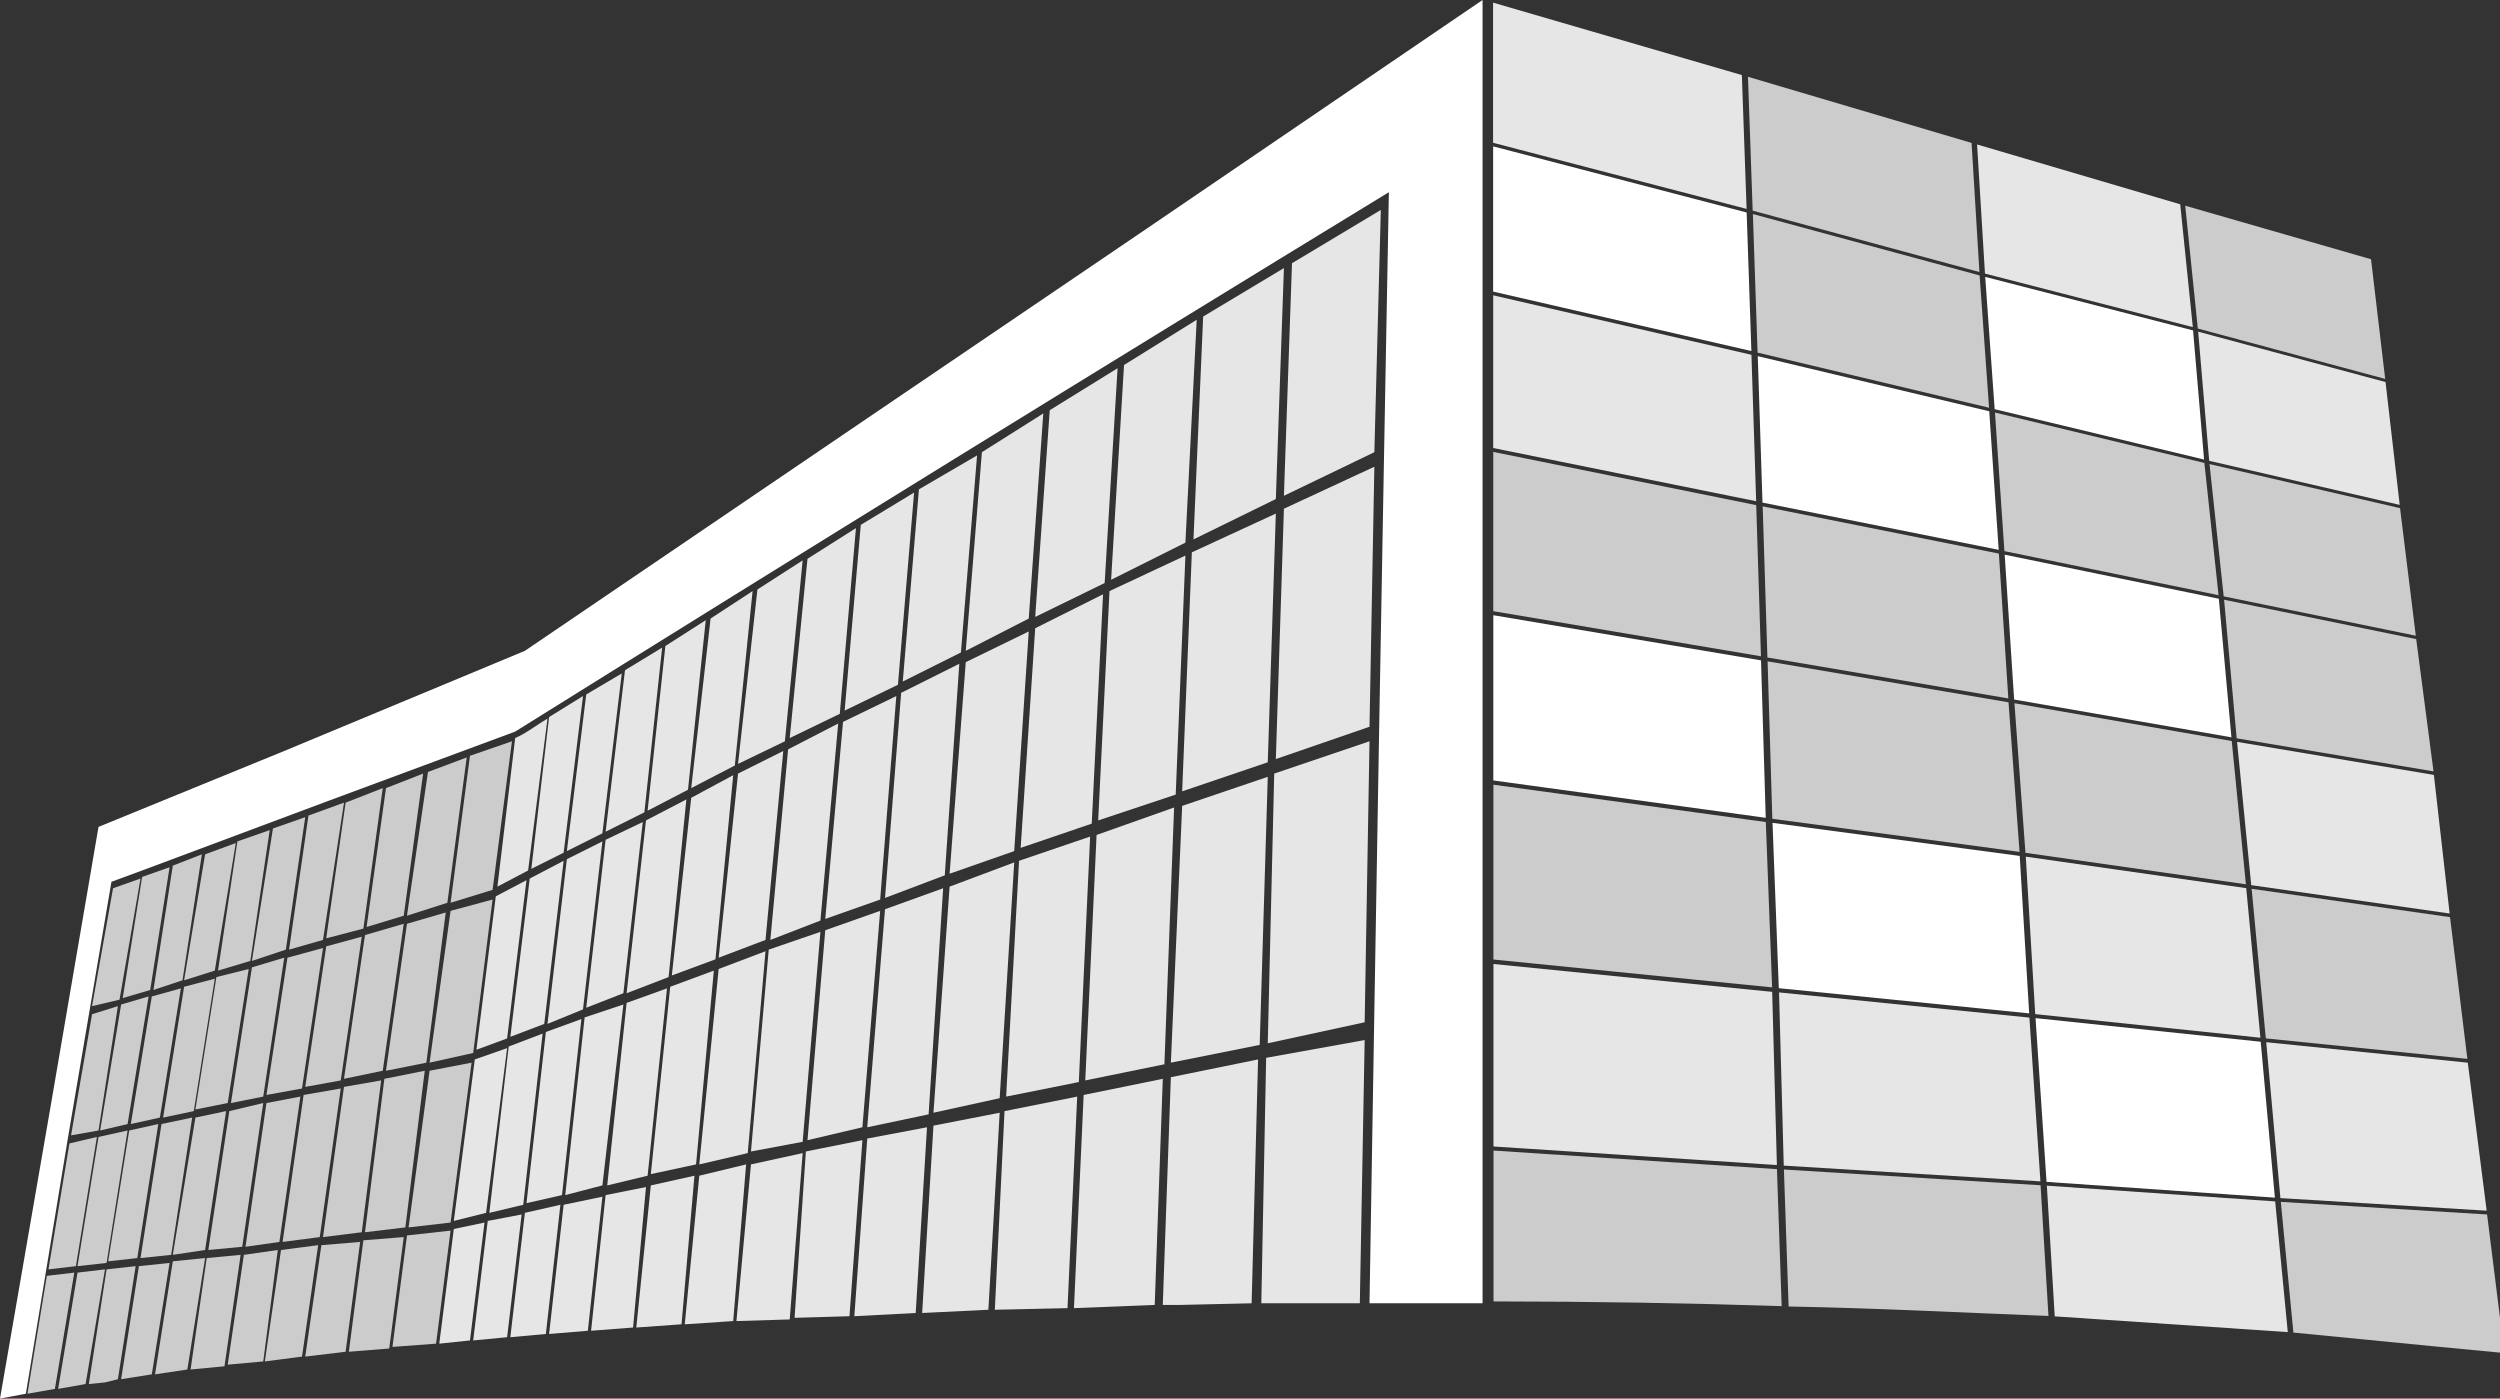<?xml version="1.0" encoding="UTF-8" standalone="no"?>
<svg
   xml:space="preserve"
   viewBox="0 0 1548 866"
   version="1.1"
   id="svg137"
   sodipodi:docname="sketch cpc b.svg"
   inkscape:version="1.4.2 (f4327f4, 2025-05-13)"
   xmlns:inkscape="http://www.inkscape.org/namespaces/inkscape"
   xmlns:sodipodi="http://sodipodi.sourceforge.net/DTD/sodipodi-0.dtd"
   xmlns="http://www.w3.org/2000/svg"
   xmlns:svg="http://www.w3.org/2000/svg"><rect x="0" y="0" width="1548" height="866" fill="#333333" stroke="none"/><sodipodi:namedview
     id="namedview137"
     pagecolor="#505050"
     bordercolor="#eeeeee"
     borderopacity="1"
     inkscape:showpageshadow="0"
     inkscape:pageopacity="0"
     inkscape:pagecheckerboard="0"
     inkscape:deskcolor="#505050"
     showgrid="false"
     inkscape:zoom="0.5503876"
     inkscape:cx="821.23944"
     inkscape:cy="555.06338"
     inkscape:window-width="1920"
     inkscape:window-height="1009"
     inkscape:window-x="-8"
     inkscape:window-y="262"
     inkscape:window-maximized="1"
     inkscape:current-layer="svg137" /><defs
     id="defs1"><style
       id="style1">.f0 { fill:#fff }
.f1 { fill:#ccc }
.f2 { fill:#e6e6e6 }
</style></defs><g
     id="costado"><path
       id="path1"
       class="f2"
       d="M 924.513 1.637 L 924.513 88.412 L 1081.49 129.363 L 1078.56 46.487 Z"
       style="stroke-width:0.975" /><path
       d="M 1082.34 47.55 L 1220.79 88.5 L 1225.66 168.45 L 1085.26 130.425 Z"
       class="f1"
       id="path2"
       style="stroke-width:0.975" /><path
       d="M 1224.21 89.45 L 1349.99 126.5 L 1357.79 202.55 L 1229.09 169.4 Z"
       class="f2"
       id="path3"
       style="stroke-width:0.975" /><path
       d="M 1353.09 127.375 L 1468.14 160.525 L 1476.91 234.625 L 1360.89 203.425 Z"
       class="f1"
       id="path4"
       style="stroke-width:0.975" /><path
       id="path5"
       class="f0"
       d="M 924.55 90.625 L 924.55 180.55 L 1084.45 217.375 L 1081.53 131.575 Z"
       style="stroke-width:0.975" /><path
       d="M 1085.38 132.537 L 1225.78 170.562 L 1231.62 252.463 L 1088.3 218.338 Z"
       class="f1"
       id="path6"
       style="stroke-width:0.975" /><path
       d="M 1229.24 171.45 L 1357.94 204.6 L 1364.76 284.55 L 1235.09 253.35 Z"
       class="f0"
       id="path7"
       style="stroke-width:0.975" /><path
       d="M 1361.1 205.375 L 1477.12 236.575 L 1485.9 312.625 L 1367.93 285.325 Z"
       class="f2"
       id="path8"
       style="stroke-width:0.975" /><path
       id="path9"
       class="f2"
       d="M 924.587 182.865 L 924.587 277.413 L 1087.41 310.365 L 1084.49 219.69 Z"
       style="stroke-width:0.975" /><path
       d="M 1088.41 220.537 L 1231.74 254.662 L 1237.59 340.462 L 1091.34 311.212 Z"
       class="f0"
       id="path10"
       style="stroke-width:0.975" /><path
       d="M 1235.28 255.45 L 1364.95 286.65 L 1373.73 368.55 L 1241.13 341.25 Z"
       class="f1"
       id="path11"
       style="stroke-width:0.975" /><path
       d="M 1368.14 287.363 L 1486.11 314.663 L 1495.86 393.638 L 1376.91 369.263 Z"
       class="f1"
       id="path12"
       style="stroke-width:0.975" /><path
       id="path13"
       class="f1"
       d="M 924.625 279.826 L 924.625 378.432 L 1090.38 406.378 L 1087.45 312.778 Z"
       style="stroke-width:0.975" /><path
       d="M 1091.45 313.525 L 1237.7 342.775 L 1243.55 432.475 L 1094.38 407.125 Z"
       class="f1"
       id="path14"
       style="stroke-width:0.975" /><path
       d="M 1241.3 343.45 L 1373.9 370.75 L 1381.7 456.55 L 1247.15 433.15 Z"
       class="f0"
       id="path15"
       style="stroke-width:0.975" /><path
       d="M 1377.16 371.363 L 1496.11 395.738 L 1506.84 477.638 L 1384.96 457.163 Z"
       class="f1"
       id="path16"
       style="stroke-width:0.975" /><path
       id="path17"
       class="f0"
       d="M 924.663 380.946 L 924.663 483.258 L 1093.34 506.392 L 1090.41 408.892 Z"
       style="stroke-width:0.975" /><path
       d="M 1094.5 409.512 L 1243.67 434.863 L 1250.5 527.487 L 1097.42 507.012 Z"
       class="f1"
       id="path18"
       style="stroke-width:0.975" /><path
       d="M 1247.34 435.438 L 1381.89 458.837 L 1390.66 547.562 L 1254.16 528.062 Z"
       class="f1"
       id="path19"
       style="stroke-width:0.975" /><path
       d="M 1385.19 459.363 L 1507.06 479.838 L 1516.81 565.638 L 1393.96 548.088 Z"
       class="f2"
       id="path20"
       style="stroke-width:0.975" /><path
       id="path21"
       class="f1"
       d="M 924.712 485.883 L 924.712 594.134 L 1097.29 611.391 L 1093.39 509.016 Z"
       style="stroke-width:0.975" /><path
       d="M 1097.54 509.512 L 1250.61 529.987 L 1256.46 627.487 L 1101.44 611.887 Z"
       class="f0"
       id="path22"
       style="stroke-width:0.975" /><path
       d="M 1254.36 530.438 L 1390.86 549.938 L 1399.64 642.562 L 1260.21 627.938 Z"
       class="f2"
       id="path23"
       style="stroke-width:0.975" /><path
       d="M 1394.21 550.35 L 1517.06 567.9 L 1527.79 655.65 L 1402.99 642.975 Z"
       class="f1"
       id="path24"
       style="stroke-width:0.975" /><path
       id="path25"
       class="f2"
       d="M 924.75 596.897 L 924.75 709.896 L 1100.25 721.404 L 1097.33 614.154 Z"
       style="stroke-width:0.975" /><path
       d="M 1101.58 614.5 L 1256.6 630.1 L 1263.43 731.5 L 1104.5 721.75 Z"
       class="f2"
       id="path26"
       style="stroke-width:0.975" /><path
       d="M 1260.4 630.425 L 1399.83 645.05 L 1408.6 741.575 L 1267.23 731.825 Z"
       class="f0"
       id="path27"
       style="stroke-width:0.975" /><path
       d="M 1403.25 645.337 L 1528.05 658.012 L 1539.75 749.662 L 1412.03 741.862 Z"
       class="f2"
       id="path28"
       style="stroke-width:0.975" /><path
       id="path29"
       class="f1"
       d="M 924.788 712.432 L 924.788 805.842 C 985.807 805.882 1044.98 806.856 1103.21 808.765 L 1100.29 723.94 Z"
       style="stroke-width:0.975" /><path
       d="M 1104.6 724.163 L 1263.52 733.913 L 1268.4 814.837 C 1216.72 812.887 1162.12 809.962 1107.52 808.987 Z"
       class="f1"
       id="path30"
       style="stroke-width:0.975" /><path
       d="M 1267.41 734.163 L 1408.79 743.913 L 1416.59 824.837 L 1272.29 815.087 Z"
       class="f2"
       id="path31"
       style="stroke-width:0.975" /><path
       d="M 1412.28 744.2 L 1540 752 L 1550.72 837.8 L 1509.77 833.9 L 1420.07 825.125 Z"
       class="f1"
       id="path32"
       style="stroke-width:0.975" /></g><g
     id="frente"><path
       d="M 0,866 31,687 61,512 176,465 325,403 537,259 705,145 918,0 V 807.002 L 848,807 l 3,-181 3,-176 3,-168 3,-163 C 679.106,229.423 498.771,340.758 319,453 241.926,481.467 164.925,510.133 88,539 L 69,546 42,705 16,863 Z"
       class="f0"
       id="path33"
       style="" /><path
       d="m 57,623 17,-4 13,-75 -17,6 z"
       class="f1"
       id="path34" /><path
       d="m 73,623 -16,5 -13,75 17,-3 z"
       class="f1"
       id="path35" /><path
       d="m 88,543 -12,75 17,-5 12,-76 z"
       class="f1"
       id="path36" /><path
       d="m 60,704 -17,4 -13,78 17,-2 z"
       class="f1"
       id="path37" /><path
       d="m 75,622 -13,78 17,-4 13,-79 z"
       class="f1"
       id="path38" /><path
       d="m 46,788 -17,2 -12,73 17,-3 z"
       class="f1"
       id="path39" /><path
       d="m 61,704 -13,80 18,-2 13,-82 z"
       class="f1"
       id="path40" /><path
       d="m 48,788 -12,72 17,-3 12,-71 z"
       class="f1"
       id="path41" /><path
       d="m 107,536 -12,77 18,-6 12,-78 z"
       class="f1"
       id="path42" /><path
       d="m 94,617 -13,79 18,-4 13,-80 z"
       class="f1"
       id="path43" /><path
       d="m 80,700 -13,81 18,-2 13,-83 z"
       class="f1"
       id="path44" /><path
       d="m 66,786 -11,71 10,-1 8,-2 11,-70 z"
       class="f1"
       id="path45" /><path
       d="m 127,529 -13,78 19,-6 13,-79 z"
       class="f1"
       id="path46" /><path
       d="m 114,611 -13,81 19,-4 13,-82 z"
       class="f1"
       id="path47" /><path
       d="m 100,696 -13,83 19,-2 13,-85 z"
       class="f1"
       id="path48" /><path
       d="m 86,784 -11,70 19,-3 11,-69 z"
       class="f1"
       id="path49" /><path
       d="m 147,521 -12,80 20,-6 12,-81 z"
       class="f1"
       id="path50" /><path
       d="m 134,605 -13,82 20,-4 13,-83 z"
       class="f1"
       id="path51" /><path
       d="m 121,692 -14,85 20,-3 13,-86 z"
       class="f1"
       id="path52" /><path
       d="m 107,781 -11,70 20,-3 11,-69 z"
       class="f1"
       id="path53" /><path
       d="m 169,513 -13,82 21,-7 12,-82 z"
       class="f1"
       id="path54" /><path
       d="m 156,599 -13,84 20,-4 13,-86 z"
       class="f1"
       id="path55" /><path
       d="m 142,688 -13,86 21,-2 13,-89 z"
       class="f1"
       id="path56" /><path
       d="m 128,779 -10,69 21,-2 10,-69 z"
       class="f1"
       id="path57" /><path
       d="m 178,593 -13,85 22,-4 13,-87 z"
       class="f1"
       id="path58" /><path
       d="m 191,505 -12,83 21,-6 13,-85 z"
       class="f1"
       id="path59" /><path
       d="m 165,683 -13,89 21,-3 13,-90 z"
       class="f1"
       id="path60" /><path
       d="m 151,777 -10,68 22,-2 9,-69 z"
       class="f1"
       id="path61" /><path
       d="m 214,497 -12,84 23,-6 12,-87 z"
       class="f1"
       id="path62" /><path
       d="m 224,580 -22,6 -13,87 22,-4 z"
       class="f1"
       id="path63" /><path
       d="m 239,488 -12,86 23,-7 12,-88 z"
       class="f1"
       id="path64" /><path
       d="m 250,572 -24,7 -13,89 24,-5 z"
       class="f1"
       id="path65" /><path
       d="m 265,478 -13,89 25,-8 12,-90 z"
       class="f1"
       id="path66" /><path
       d="m 276,565 -24,7 -13,91 25,-5 z"
       class="f1"
       id="path67" /><path
       d="m 279,564 -13,94 27,-6 12,-95 z"
       class="f1"
       id="path68" /><path
       d="m 291,468 -12,91 26,-8 12,-92 z"
       class="f1"
       id="path69" /><path
       d="m 211,674 -23,4 -13,91 23,-3 z"
       class="f1"
       id="path70" /><path
       d="m 236,669 -23,4 -13,93 24,-3 z"
       class="f1"
       id="path71" /><path
       d="m 263,663 -25,5 -12,95 25,-3 z"
       class="f1"
       id="path72" /><path
       d="m 266,663 -13,97 26,-3 13,-99 z"
       class="f1"
       id="path73" /><path
       d="m 197,771 -23,3 -10,69 23,-3 z"
       class="f1"
       id="path74" /><path
       d="m 223,769 -24,2 -10,69 25,-3 z"
       class="f1"
       id="path75" /><path
       d="m 250,766 -25,2 -9,69 25,-2 z"
       class="f1"
       id="path76" /><path
       d="m 252,765 -9,69 27,-2 9,-70 z"
       class="f1"
       id="path77" /><path
       d="m 291,830 9,-73 -19,4 -9,71 z"
       class="f2"
       id="path78" /><path
       d="m 314,828 9,-76 -21,4 -9,74 z"
       class="f2"
       id="path79" /><path
       d="m 338,826 9,-80 -22,5 -9,77 z"
       class="f2"
       id="path80" /><path
       d="m 364,824 9,-83 -24,5 -9,80 z"
       class="f2"
       id="path81" /><path
       d="m 392,822 8,-87 -25,5 -9,84 z"
       class="f2"
       id="path82" /><path
       d="m 422,820 8,-92 -27,6 -9,88 z"
       class="f2"
       id="path83" /><path
       d="m 454,818 8,-97 -29,7 -9,92 z"
       class="f2"
       id="path84" /><path
       d="m 489,817 8,-103 -32,7 -9,97 z"
       class="f2"
       id="path85" /><path
       d="m 526,815 8,-109 -35,7 -7,103 z"
       class="f2"
       id="path86" /><path
       d="m 567,813 7,-115 -37,7 -8,110 z"
       class="f2"
       id="path87" /><path
       d="m 612,811 7,-122 -41,8 -7,116 z"
       class="f2"
       id="path88" /><path
       d="m 661,810 6,-131 -45,9 -6,123 z"
       class="f2"
       id="path89" /><path
       d="m 715,808 5,-140 -49,10 -6,132 z"
       class="f2"
       id="path90" /><path
       d="m 775,807 4,-151 -54,11 -5,141 h 11 z"
       class="f2"
       id="path91" /><path
       d="m 842,807 3,-163 -61,11 -3,152 z"
       class="f2"
       id="path92" /><path
       d="m 845,633 3,-174 -59,20 -4,167 z"
       class="f2"
       id="path93" /><path
       d="m 848,450 3,-161 -56,26 -5,155 z"
       class="f2"
       id="path94" /><path
       d="m 851,280 4,-150 -55,33 -5,144 z"
       class="f2"
       id="path95" /><path
       d="m 795,166 -50,30 -6,138 51,-25 z"
       class="f2"
       id="path96" /><path
       d="m 741,198 -45,28 -8,133 46,-23 z"
       class="f2"
       id="path97" /><path
       d="m 692,228 -42,26 -9,128 43,-21 z"
       class="f2"
       id="path98" /><path
       d="m 646,256 -38,24 -10,123 39,-20 z"
       class="f2"
       id="path99" /><path
       d="m 605,282 -36,21 -10,119 36,-18 z"
       class="f2"
       id="path100" /><path
       d="m 566,305 -33,20 -10,115 33,-16 z"
       class="f2"
       id="path101" /><path
       d="m 530,327 -30,19 -11,111 31,-15 z"
       class="f2"
       id="path102" /><path
       d="m 497,347 -28,18 -12,108 29,-14 z"
       class="f2"
       id="path103" /><path
       d="m 466,366 -26,17 -12,105 27,-14 z"
       class="f2"
       id="path104" /><path
       d="m 437,384 -25,16 -11,102 25,-13 z"
       class="f2"
       id="path105" /><path
       d="m 410,401 -23,14 -12,100 24,-12 z"
       class="f2"
       id="path106" /><path
       d="m 385,417 -22,13 -12,97 22,-11 z"
       class="f2"
       id="path107" /><path
       d="m 361,431 -21,13 -11,94 20,-10 z"
       class="f2"
       id="path108" /><path
       d="m 339,445 c -7,4 -13,9 -20,12 l -11,92 19,-10 z"
       class="f2"
       id="path109" /><path
       d="m 307,555 -12,95 19,-7 12,-98 z"
       class="f2"
       id="path110" /><path
       d="m 294,656 -13,100 20,-5 13,-102 z"
       class="f2"
       id="path111" /><path
       d="m 328,544 -12,98 21,-8 12,-101 z"
       class="f2"
       id="path112" /><path
       d="m 315,648 -12,103 21,-5 12,-106 z"
       class="f2"
       id="path113" /><path
       d="m 351,532 -12,102 22,-9 12,-104 z"
       class="f2"
       id="path114" /><path
       d="m 338,639 -12,106 22,-5 12,-109 z"
       class="f2"
       id="path115" /><path
       d="m 375,520 -12,104 23,-9 12,-106 z"
       class="f2"
       id="path116" /><path
       d="m 362,630 -12,110 23,-6 13,-112 z"
       class="f2"
       id="path117" /><path
       d="m 400,508 -12,107 26,-10 11,-110 z"
       class="f2"
       id="path118" /><path
       d="m 388,621 -12,113 25,-6 12,-116 z"
       class="f2"
       id="path119" /><path
       d="m 428,494 -12,110 27,-10 11,-114 z"
       class="f2"
       id="path120" /><path
       d="m 415,611 -12,116 28,-6 11,-120 z"
       class="f2"
       id="path121" /><path
       d="m 457,479 -12,114 29,-11 11,-117 z"
       class="f2"
       id="path122" /><path
       d="m 445,600 -12,121 30,-7 11,-125 z"
       class="f2"
       id="path123" /><path
       d="m 488,464 -11,118 31,-12 11,-122 z"
       class="f2"
       id="path124" /><path
       d="m 476,588 -11,125 32,-6 11,-130 z"
       class="f2"
       id="path125" /><path
       d="m 522,447 -11,122 34,-12 10,-126 z"
       class="f2"
       id="path126" /><path
       d="m 511,576 -11,130 34,-8 11,-134 z"
       class="f2"
       id="path127" /><path
       d="m 558,429 -10,127 37,-14 9,-131 z"
       class="f2"
       id="path128" /><path
       d="m 548,563 -11,135 38,-8 9,-140 z"
       class="f2"
       id="path129" /><path
       d="m 598,410 -10,131 40,-14 9,-136 z"
       class="f2"
       id="path130" /><path
       d="m 588,549 -10,140 41,-9 9,-146 z"
       class="f2"
       id="path131" /><path
       d="m 641,389 -9,136 44,-15 7,-142 z"
       class="f2"
       id="path132" /><path
       d="m 631,533 -8,146 45,-9 7,-152 z"
       class="f2"
       id="path133" /><path
       d="m 687,366 -7,142 48,-16 6,-148 z"
       class="f2"
       id="path134" /><path
       d="m 679,517 -7,152 49,-10 6,-159 z"
       class="f2"
       id="path135" /><path
       d="m 738,342 -6,148 53,-18 5,-154 z"
       class="f2"
       id="path136" /><path
       d="m 732,499 -7,159 55,-11 5,-166 z"
       class="f2"
       id="path137" /></g></svg>
